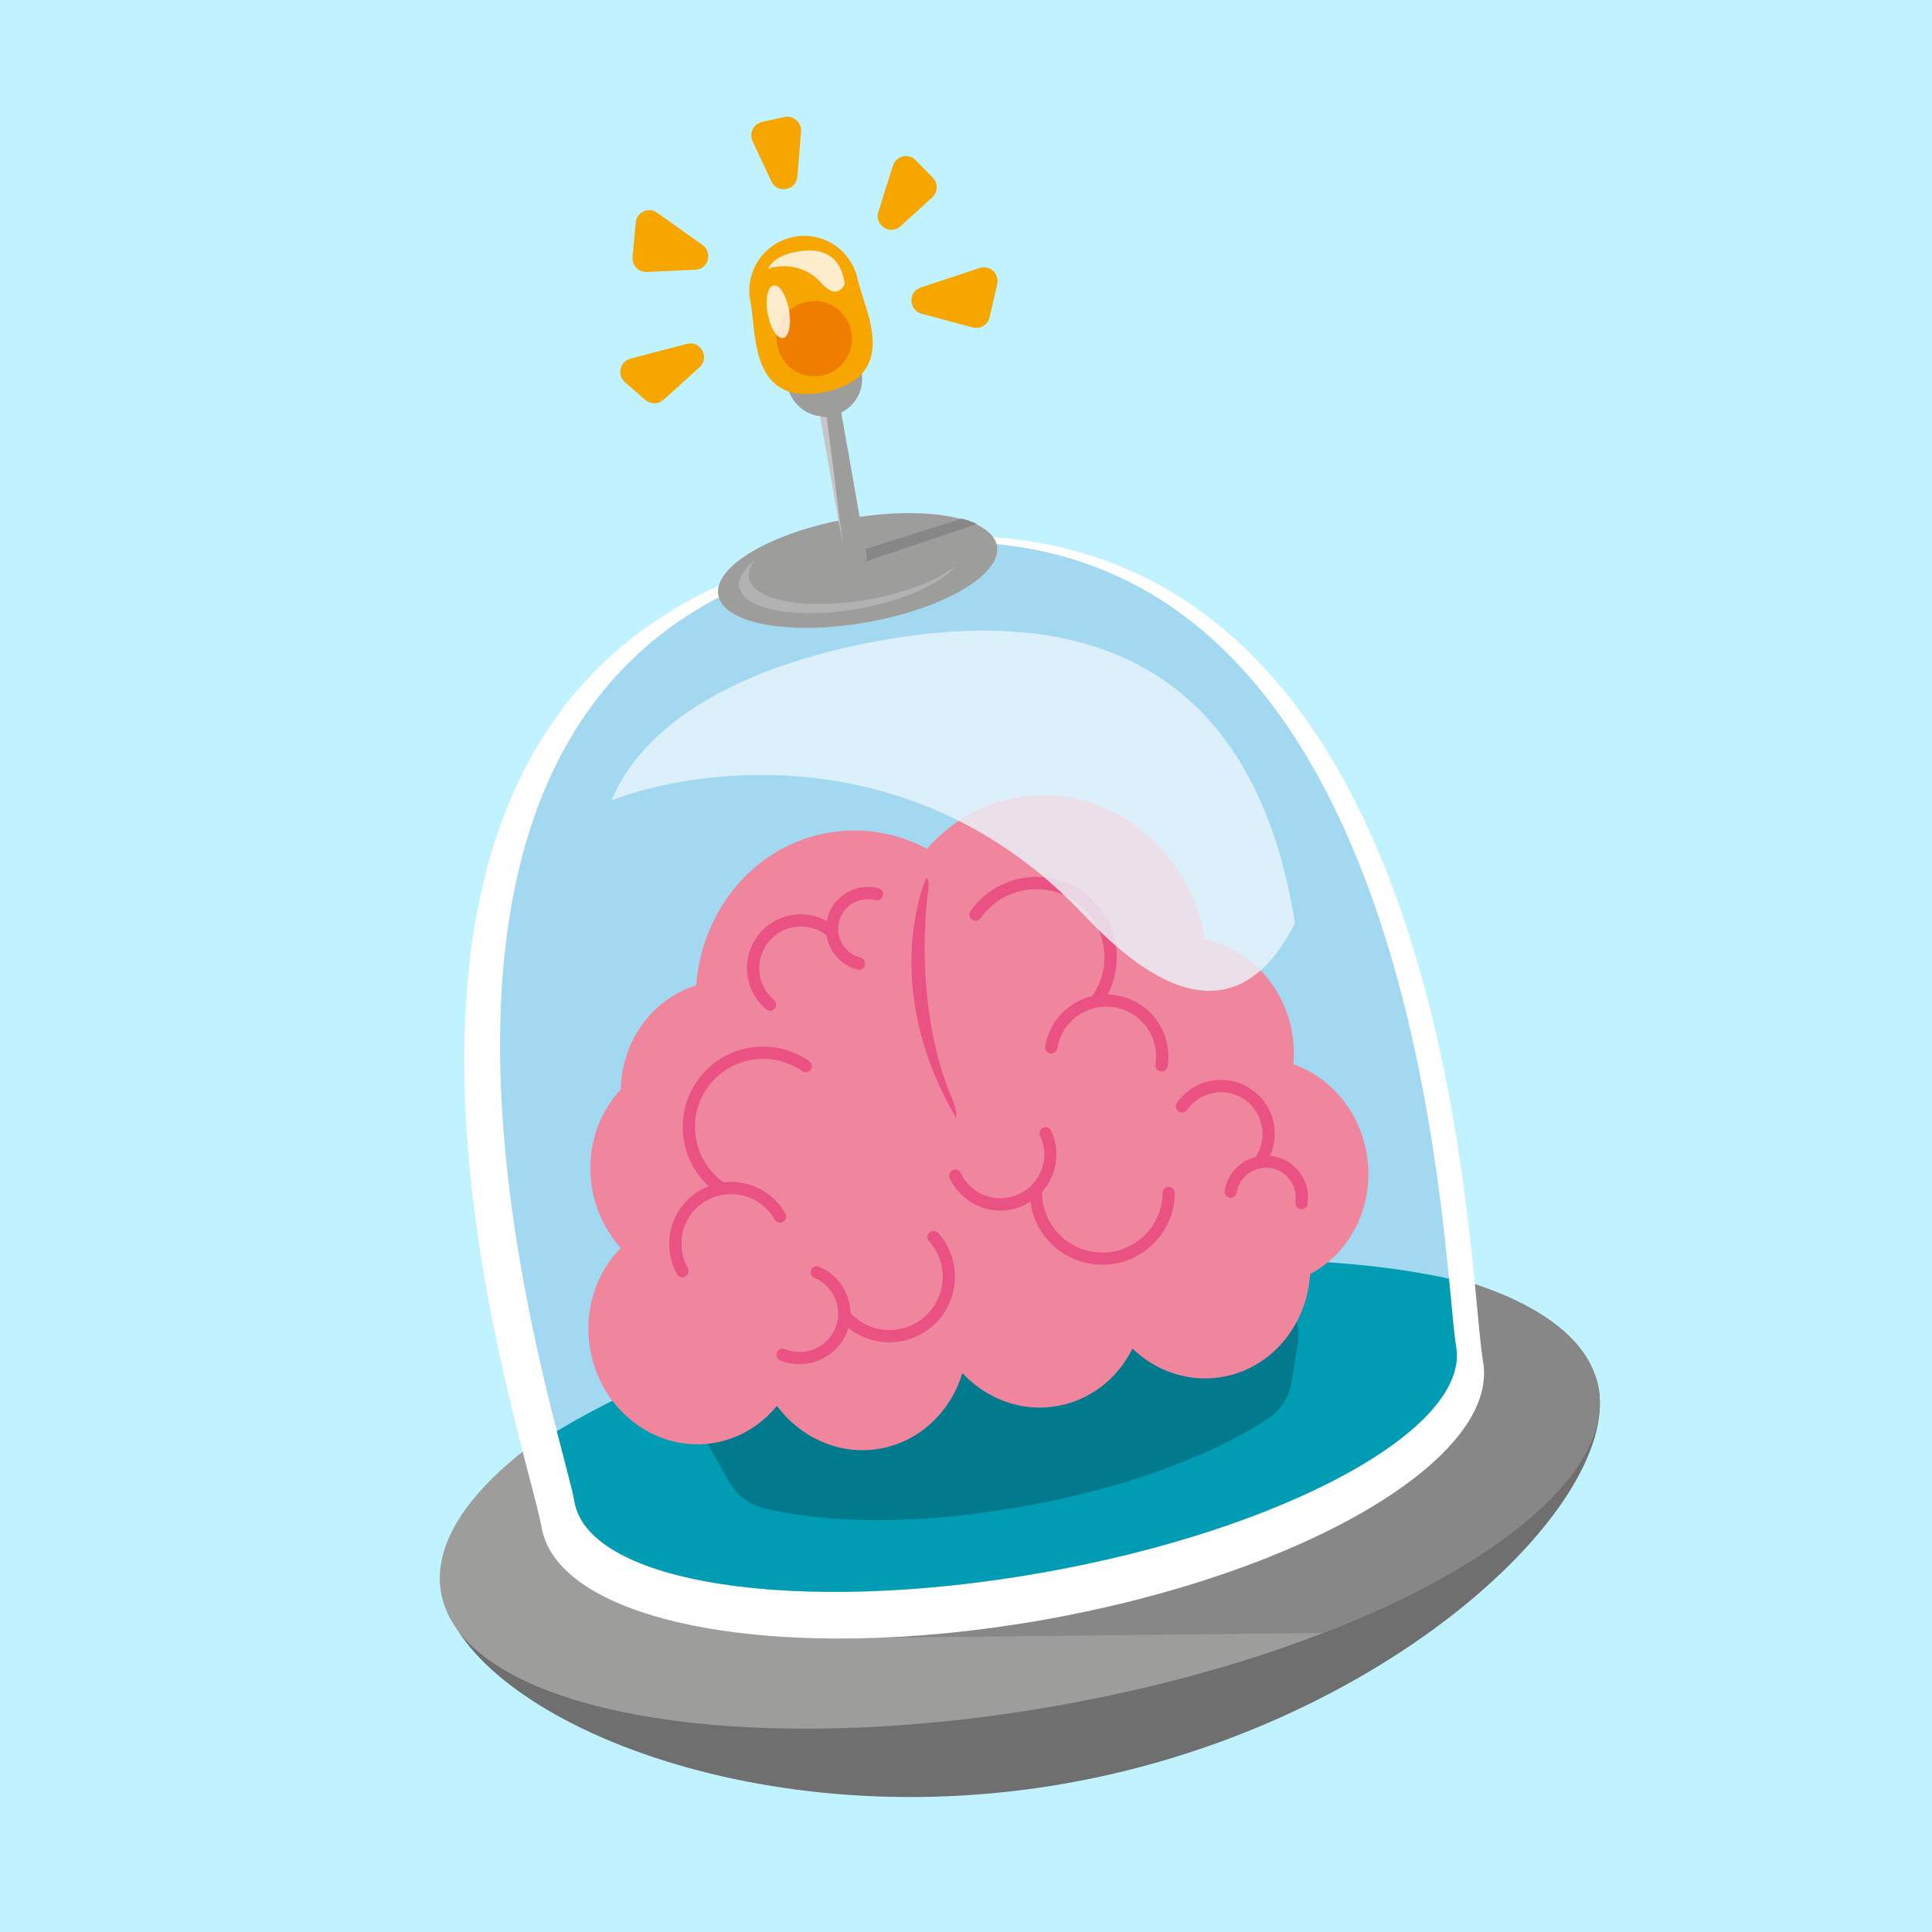 <?xml version="1.0" encoding="utf-8"?>
<!-- Generator: Adobe Illustrator 18.1.1, SVG Export Plug-In . SVG Version: 6.00 Build 0)  -->
<!DOCTYPE svg PUBLIC "-//W3C//DTD SVG 1.1//EN" "http://www.w3.org/Graphics/SVG/1.1/DTD/svg11.dtd">
<svg version="1.1" id="Ebene_1" xmlns="http://www.w3.org/2000/svg" xmlns:xlink="http://www.w3.org/1999/xlink" x="0px" y="0px"
	 width="180px" height="180px" viewBox="0 0 180 180" enable-background="new 0 0 180 180" xml:space="preserve">
<rect y="0" fill="#C0F3FF" width="180" height="180"/>
<g>
	<g>
		<path fill="#706F6F" d="M148.94,129.32c1.95,11.07-19.9,31.6-49.65,36.84c-29.75,5.24-56.14-6.78-58.09-17.85
			s20.13-4.08,49.89-9.33C120.83,133.75,146.99,118.25,148.94,129.32z"/>
	</g>
	<g>

			<ellipse transform="matrix(-0.985 0.174 -0.174 -0.985 212.756 259.096)" fill="#9D9D9C" cx="95.05" cy="138.85" rx="54.7" ry="20.35"/>
	</g>
	<g>
		<path fill="#878787" d="M123.27,152.14c16.53-6.37,27.03-15.12,25.67-22.81c-0.93-5.29-7.31-9.13-16.95-11.13l-5,2.51
			l-45.12,31.87L123.27,152.14z"/>
	</g>
	<g>
		<path fill="#FFFFFF" d="M138.17,126.83c1.6,9.03-16.75,19.81-40.97,24.09c-24.21,4.27-45.14,0.41-46.74-8.62
			c-1.6-9.03-27.26-81.57,29.08-91.5S136.57,117.8,138.17,126.83z"/>
	</g>
	<g>
		<path fill="#A2D9F0" d="M135.66,125.43c1.35,7.66-15.94,17.11-38.62,21.11s-42.16,1.03-43.51-6.62
			c-1.35-7.66-26.04-79.34,26.71-88.63S134.31,117.76,135.66,125.43z"/>
	</g>
	<g>
		<path fill="#009CB4" d="M135.66,125.43c-0.18-1.01-0.36-3.25-0.66-6.3c-11.16-2.42-26.62-2.44-43.29,0.5
			c-16.1,2.84-30.18,7.89-39.83,13.71c0.82,3.2,1.46,5.51,1.64,6.57c1.35,7.66,20.83,10.62,43.51,6.62
			C119.71,142.54,137.01,133.09,135.66,125.43z"/>
	</g>
	<g>
		<path fill="#007A8C" d="M92.33,124.51l-22.49,2.96c-3.52,0.47-5.46,4.34-3.7,7.43l1.81,3.2c0.68,1.21,1.85,2.07,3.19,2.41
			c3.58,0.88,11.54,2.06,23.97-0.13c12.61-2.22,19.93-6.17,23.05-8.22c1.15-0.76,1.93-1.97,2.15-3.34l0.6-3.59
			c0.58-3.5-2.55-6.49-6.03-5.72l-22.15,4.9C92.62,124.47,92.47,124.49,92.33,124.51z"/>
	</g>
	<g>
		<path fill="#F0869D" d="M120.5,99.15c0.08-0.84,0.07-1.7-0.06-2.58c-0.66-4.65-4.05-8.19-8.17-9.02
			c-1.41-8.53-8.95-14.48-17.03-13.34c-3.56,0.5-6.62,2.29-8.87,4.87c-2.63-1.39-5.65-2.01-8.76-1.56
			c-7.05,0.99-12.2,7.06-12.75,14.28c-4.09,1.27-6.93,5.19-7.03,9.7c-2.1,2.26-3.2,5.49-2.72,8.9c0.32,2.28,1.31,4.3,2.72,5.86
			c-2.21,2.26-3.4,5.59-2.9,9.1c0.82,5.8,5.91,9.88,11.35,9.11c2.47-0.35,4.59-1.64,6.1-3.49c2.15,2.88,5.63,4.55,9.27,4.04
			c3.88-0.55,6.89-3.4,8.01-7.09c2.17,2.31,5.27,3.58,8.52,3.12c3.26-0.46,5.91-2.55,7.33-5.4c2.13,2.04,5.05,3.11,8.08,2.68
			c4.73-0.67,8.17-4.77,8.47-9.63c3.72-1.95,5.97-6.27,5.32-10.91C126.79,103.65,124.02,100.39,120.5,99.15z"/>
	</g>
	<g>
		<path fill="#EA5284" d="M86.31,81.76c0,0-4.54,9.93,2.77,22.4c0,0,0.14-0.65-0.34-1.73c-2.23-5.08-3.07-12.25-2.33-19
			C86.49,82.64,86.7,82.33,86.31,81.76z"/>
	</g>
	<g>
		<g>
			<path fill="#EA5284" d="M102.22,93.72c-0.11,0-0.23-0.03-0.33-0.1c-0.26-0.18-0.32-0.54-0.14-0.8c2.01-2.86,1.31-6.83-1.56-8.83
				c-2.86-2.01-6.83-1.31-8.83,1.56c-0.18,0.26-0.54,0.32-0.8,0.14s-0.32-0.54-0.14-0.8c2.37-3.39,7.05-4.21,10.43-1.84
				c3.39,2.37,4.21,7.05,1.84,10.43C102.57,93.64,102.4,93.72,102.22,93.72z"/>
		</g>
		<g>
			<path fill="#EA5284" d="M108.21,99.83c-0.03,0-0.06,0-0.09-0.01c-0.31-0.05-0.52-0.34-0.47-0.65c0.19-1.22-0.09-2.45-0.81-3.45
				c-0.72-1-1.79-1.66-3.02-1.87c-2.52-0.41-4.91,1.3-5.32,3.83c-0.05,0.31-0.35,0.51-0.65,0.47c-0.31-0.05-0.52-0.34-0.47-0.65
				c0.51-3.15,3.48-5.28,6.63-4.77c1.52,0.25,2.86,1.07,3.76,2.33c0.9,1.25,1.25,2.78,1.01,4.3
				C108.74,99.63,108.49,99.83,108.21,99.83z"/>
		</g>
	</g>
	<g opacity="0.8">
		<path fill="#EAF6FE" d="M81.95,59.69c-13.19,2.39-22.01,7.73-24.98,14.88c7.81-3.03,28.27-6.05,44.04,10.7
			c10.28,10.92,16.22,7.51,19.64,0.74C118.63,73.35,111.68,54.3,81.95,59.69z"/>
	</g>
	<g>

			<ellipse transform="matrix(-0.985 0.174 -0.174 -0.985 167.887 91.575)" fill="#9D9D9C" cx="79.94" cy="53.13" rx="13.18" ry="4.9"/>
	</g>
	<g>
		<g>
			<path fill="#878787" d="M79.97,51.36l-0.09,1.21l11.15-3.75c-0.41-0.19-0.88-0.36-1.4-0.5L79.97,51.36z"/>
		</g>
		<g>
			<g>
				<path fill="#9D9D9C" d="M78.78,52.11l-2.94-16.66l1.95-0.34l2.94,16.66c0,0,0.25,0.64-0.84,0.81
					C78.8,52.74,78.78,52.11,78.78,52.11z"/>
			</g>
		</g>
		<g>
			<circle fill="#9D9D9C" cx="76.82" cy="35.29" r="3.51"/>
		</g>
	</g>
	<g>
		<g>
			<path fill="#EA5284" d="M67.13,111.23c-0.11,0-0.23-0.03-0.33-0.1c-3.39-2.37-4.21-7.05-1.84-10.43
				c2.37-3.39,7.05-4.21,10.43-1.84c0.26,0.18,0.32,0.54,0.14,0.8c-0.18,0.26-0.54,0.32-0.8,0.14c-2.86-2.01-6.83-1.31-8.83,1.56
				c-0.97,1.39-1.35,3.08-1.05,4.74c0.3,1.66,1.22,3.12,2.61,4.09c0.26,0.18,0.32,0.54,0.14,0.8
				C67.48,111.14,67.31,111.23,67.13,111.23z"/>
		</g>
		<g>
			<path fill="#EA5284" d="M63.58,119.02c-0.19,0-0.39-0.1-0.5-0.3c-0.75-1.35-0.93-2.91-0.52-4.39c0.42-1.48,1.39-2.71,2.74-3.48
				c2.78-1.56,6.3-0.56,7.87,2.21c0.15,0.27,0.06,0.63-0.22,0.78c-0.27,0.15-0.62,0.06-0.78-0.22c-1.25-2.23-4.08-3.02-6.32-1.78
				c-1.08,0.6-1.86,1.6-2.19,2.78c-0.33,1.19-0.18,2.44,0.42,3.52c0.15,0.27,0.06,0.63-0.22,0.78
				C63.77,119,63.67,119.02,63.58,119.02z"/>
		</g>
	</g>
	<g>
		<g>
			<path fill="#EA5284" d="M117.4,108.75c-0.11,0-0.23-0.03-0.33-0.1c-0.26-0.18-0.32-0.54-0.14-0.8c1.22-1.74,0.8-4.17-0.95-5.39
				c-1.74-1.22-4.16-0.8-5.39,0.95c-0.18,0.26-0.54,0.32-0.8,0.14c-0.26-0.18-0.32-0.54-0.14-0.8c1.58-2.26,4.72-2.82,6.98-1.23
				c2.26,1.58,2.82,4.72,1.23,6.98C117.75,108.67,117.58,108.75,117.4,108.75z"/>
		</g>
		<g>
			<path fill="#EA5284" d="M121.25,112.67c-0.03,0-0.06,0-0.09-0.01c-0.31-0.05-0.52-0.34-0.47-0.65c0.11-0.73-0.06-1.46-0.49-2.06
				c-0.43-0.6-1.07-1-1.8-1.12c-0.73-0.13-1.46,0.06-2.06,0.49c-0.6,0.43-1,1.07-1.12,1.8c-0.05,0.31-0.35,0.52-0.65,0.47
				c-0.31-0.05-0.52-0.34-0.47-0.65c0.17-1.03,0.73-1.94,1.57-2.54c0.84-0.6,1.88-0.85,2.92-0.68c1.03,0.17,1.94,0.73,2.54,1.57
				c0.62,0.84,0.85,1.88,0.68,2.92C121.77,112.47,121.53,112.67,121.25,112.67z"/>
		</g>
	</g>
	<g>
		<g>
			<path fill="#EA5284" d="M71.74,94.17c-0.13,0-0.26-0.05-0.36-0.14c-1.03-0.87-1.65-2.07-1.77-3.41c-0.11-1.33,0.3-2.63,1.16-3.66
				c1.78-2.11,4.95-2.38,7.06-0.6c0.24,0.21,0.27,0.56,0.07,0.8c-0.21,0.24-0.56,0.27-0.8,0.07c-1.63-1.38-4.08-1.16-5.45,0.47
				c-0.66,0.79-0.98,1.79-0.9,2.83c0.08,1.04,0.57,1.96,1.36,2.63c0.24,0.21,0.27,0.56,0.07,0.8C72.06,94.1,71.9,94.17,71.74,94.17z
				"/>
		</g>
		<g>
			<path fill="#EA5284" d="M80.04,90.36c-0.05,0-0.09,0-0.15-0.02c-2.09-0.54-3.35-2.68-2.82-4.77c0.54-2.09,2.67-3.35,4.77-2.82
				c0.31,0.08,0.49,0.39,0.41,0.7c-0.08,0.31-0.39,0.49-0.7,0.41c-1.48-0.38-3,0.51-3.37,1.99c-0.38,1.48,0.51,3,1.99,3.37
				c0.31,0.08,0.49,0.39,0.41,0.7C80.53,90.19,80.3,90.36,80.04,90.36z"/>
		</g>
	</g>
	<g>
		<g>
			<path fill="#EA5284" d="M102.69,117.83c-0.02,0-0.05,0-0.07,0c-1.8-0.02-3.49-0.74-4.75-2.03c-1.27-1.29-1.95-2.99-1.93-4.8
				c0-0.31,0.26-0.56,0.57-0.56l0,0c0.32,0,0.57,0.26,0.57,0.58c-0.01,1.49,0.56,2.92,1.61,3.99c1.05,1.07,2.45,1.66,3.96,1.69
				c0.02,0,0.05,0,0.06,0c1.47,0,2.87-0.57,3.92-1.61c1.07-1.05,1.66-2.45,1.69-3.96c0-0.31,0.26-0.56,0.57-0.56l0,0
				c0.32,0,0.57,0.26,0.57,0.58c-0.02,1.8-0.74,3.49-2.03,4.75C106.14,117.16,104.46,117.83,102.69,117.83z"/>
		</g>
		<g>
			<path fill="#EA5284" d="M93.22,112.79c-1.96,0-3.85-1.12-4.74-3.01c-0.14-0.28-0.01-0.63,0.27-0.76s0.63-0.01,0.76,0.27
				c0.96,2.04,3.39,2.92,5.43,1.96c0.99-0.47,1.73-1.29,2.11-2.3c0.38-1.03,0.32-2.13-0.15-3.12c-0.14-0.28-0.01-0.63,0.27-0.76
				c0.28-0.14,0.63-0.01,0.76,0.27c0.59,1.27,0.66,2.68,0.18,3.99c-0.48,1.31-1.44,2.36-2.69,2.95
				C94.71,112.63,93.96,112.79,93.22,112.79z"/>
		</g>
	</g>
	<g>
		<g>
			<path fill="#EA5284" d="M82.86,125.06c-0.11,0-0.23,0-0.33-0.01c-1.63-0.09-3.12-0.8-4.21-2.02c-0.21-0.24-0.19-0.59,0.05-0.81
				c0.24-0.21,0.59-0.19,0.81,0.05c0.89,0.98,2.1,1.56,3.42,1.64c1.31,0.07,2.59-0.38,3.58-1.27c0.98-0.89,1.56-2.1,1.64-3.42
				c0.07-1.32-0.38-2.59-1.27-3.58c-0.21-0.24-0.19-0.59,0.05-0.81c0.24-0.21,0.59-0.19,0.81,0.05c1.08,1.21,1.64,2.77,1.55,4.4
				s-0.8,3.12-2.02,4.21C85.8,124.51,84.37,125.06,82.86,125.06z"/>
		</g>
		<g>
			<path fill="#EA5284" d="M74.49,127.1c-0.6,0-1.21-0.11-1.79-0.35c-0.28-0.11-0.43-0.46-0.31-0.74c0.13-0.3,0.46-0.43,0.74-0.31
				c1.82,0.75,3.93-0.13,4.69-1.95c0.75-1.84-0.13-3.93-1.95-4.69c-0.28-0.11-0.43-0.46-0.31-0.74c0.13-0.3,0.46-0.43,0.74-0.31
				c2.41,0.99,3.57,3.76,2.58,6.17C78.12,126,76.35,127.1,74.49,127.1z"/>
		</g>
	</g>
	<g>
		<circle fill="#C6C6C6" cx="76.15" cy="34.01" r="1.22"/>
	</g>
	<g>
		<path fill="#B2B2B2" d="M80.85,55.87c-5.73,1.01-10.69,0.1-11.07-2.03c-0.1-0.56,0.13-1.14,0.62-1.71
			c-1.09,0.84-1.68,1.73-1.53,2.56c0.38,2.13,5.34,3.04,11.07,2.03c4.24-0.75,7.72-2.34,9.1-3.98
			C87.32,54.07,84.35,55.26,80.85,55.87z"/>
	</g>
	<g>
		<polygon fill="#C6C6C6" points="76.42,38.79 78.55,50.93 77.03,38.88 		"/>
	</g>
	<g>
		<g>
			<path fill="#F7A600" d="M79.91,26.02c0.58,2.76,4.14,8.97-3,10.49c-7.14,1.5-6.41-5.61-6.99-8.37c-0.58-2.76,1.19-5.47,3.94-6.05
				C76.61,21.49,79.31,23.26,79.91,26.02z"/>
		</g>
		<g>
			<circle fill="#EF7D00" cx="75.87" cy="31.55" r="3.51"/>
		</g>
		<g>
			<path fill="#F7A600" d="M91.26,24.97l-5.47,1.81c-1.21,0.4-1.15,2.12,0.07,2.45l4.77,1.28c0.7,0.18,1.41-0.24,1.57-0.95
				l0.71-3.09C93.13,25.49,92.21,24.66,91.26,24.97z"/>
		</g>
		<g>
			<path fill="#F7A600" d="M58.75,33.41l5.24-1.37c1.3-0.34,2.17,1.29,1.17,2.19l-3.34,3.02c-0.48,0.43-1.21,0.44-1.7,0.01
				l-1.9-1.65C57.45,34.93,57.76,33.67,58.75,33.41z"/>
		</g>
		<g>
			<path fill="#F7A600" d="M61.23,19.82l4.22,3c0.99,0.71,0.54,2.27-0.68,2.31l-4.51,0.21c-0.78,0.03-1.4-0.63-1.33-1.39l0.3-3.2
				C59.31,19.76,60.42,19.25,61.23,19.82z"/>
		</g>
		<g>
			<path fill="#F7A600" d="M83.19,15.44l-1.36,4.31c-0.39,1.24,1.12,2.21,2.07,1.33l2.95-2.69c0.54-0.49,0.56-1.32,0.05-1.85
				l-1.6-1.62C84.65,14.23,83.49,14.52,83.19,15.44z"/>
		</g>
		<g opacity="0.8">
			<path fill="#FFFFFF" d="M74.41,23.42c-1.49,0.24-2.5,0.82-2.85,1.62c0.89-0.32,3.2-0.62,4.94,1.31c1.13,1.25,1.81,0.88,2.21,0.13
				C78.51,25.04,77.77,22.88,74.41,23.42z"/>
		</g>
		<g>
			<path fill="#F7A600" d="M70.12,13.16l1.74,3.73c0.56,1.19,2.33,0.87,2.43-0.43l0.34-4.2c0.07-0.85-0.71-1.54-1.55-1.36L71,11.36
				C70.2,11.55,69.77,12.42,70.12,13.16z"/>
		</g>
		<g opacity="0.8">

				<ellipse transform="matrix(-0.984 0.178 -0.178 -0.984 149.035 44.716)" fill="#FFFFFF" cx="72.51" cy="29.05" rx="1.01" ry="2.49"/>
		</g>
	</g>
</g>
</svg>
